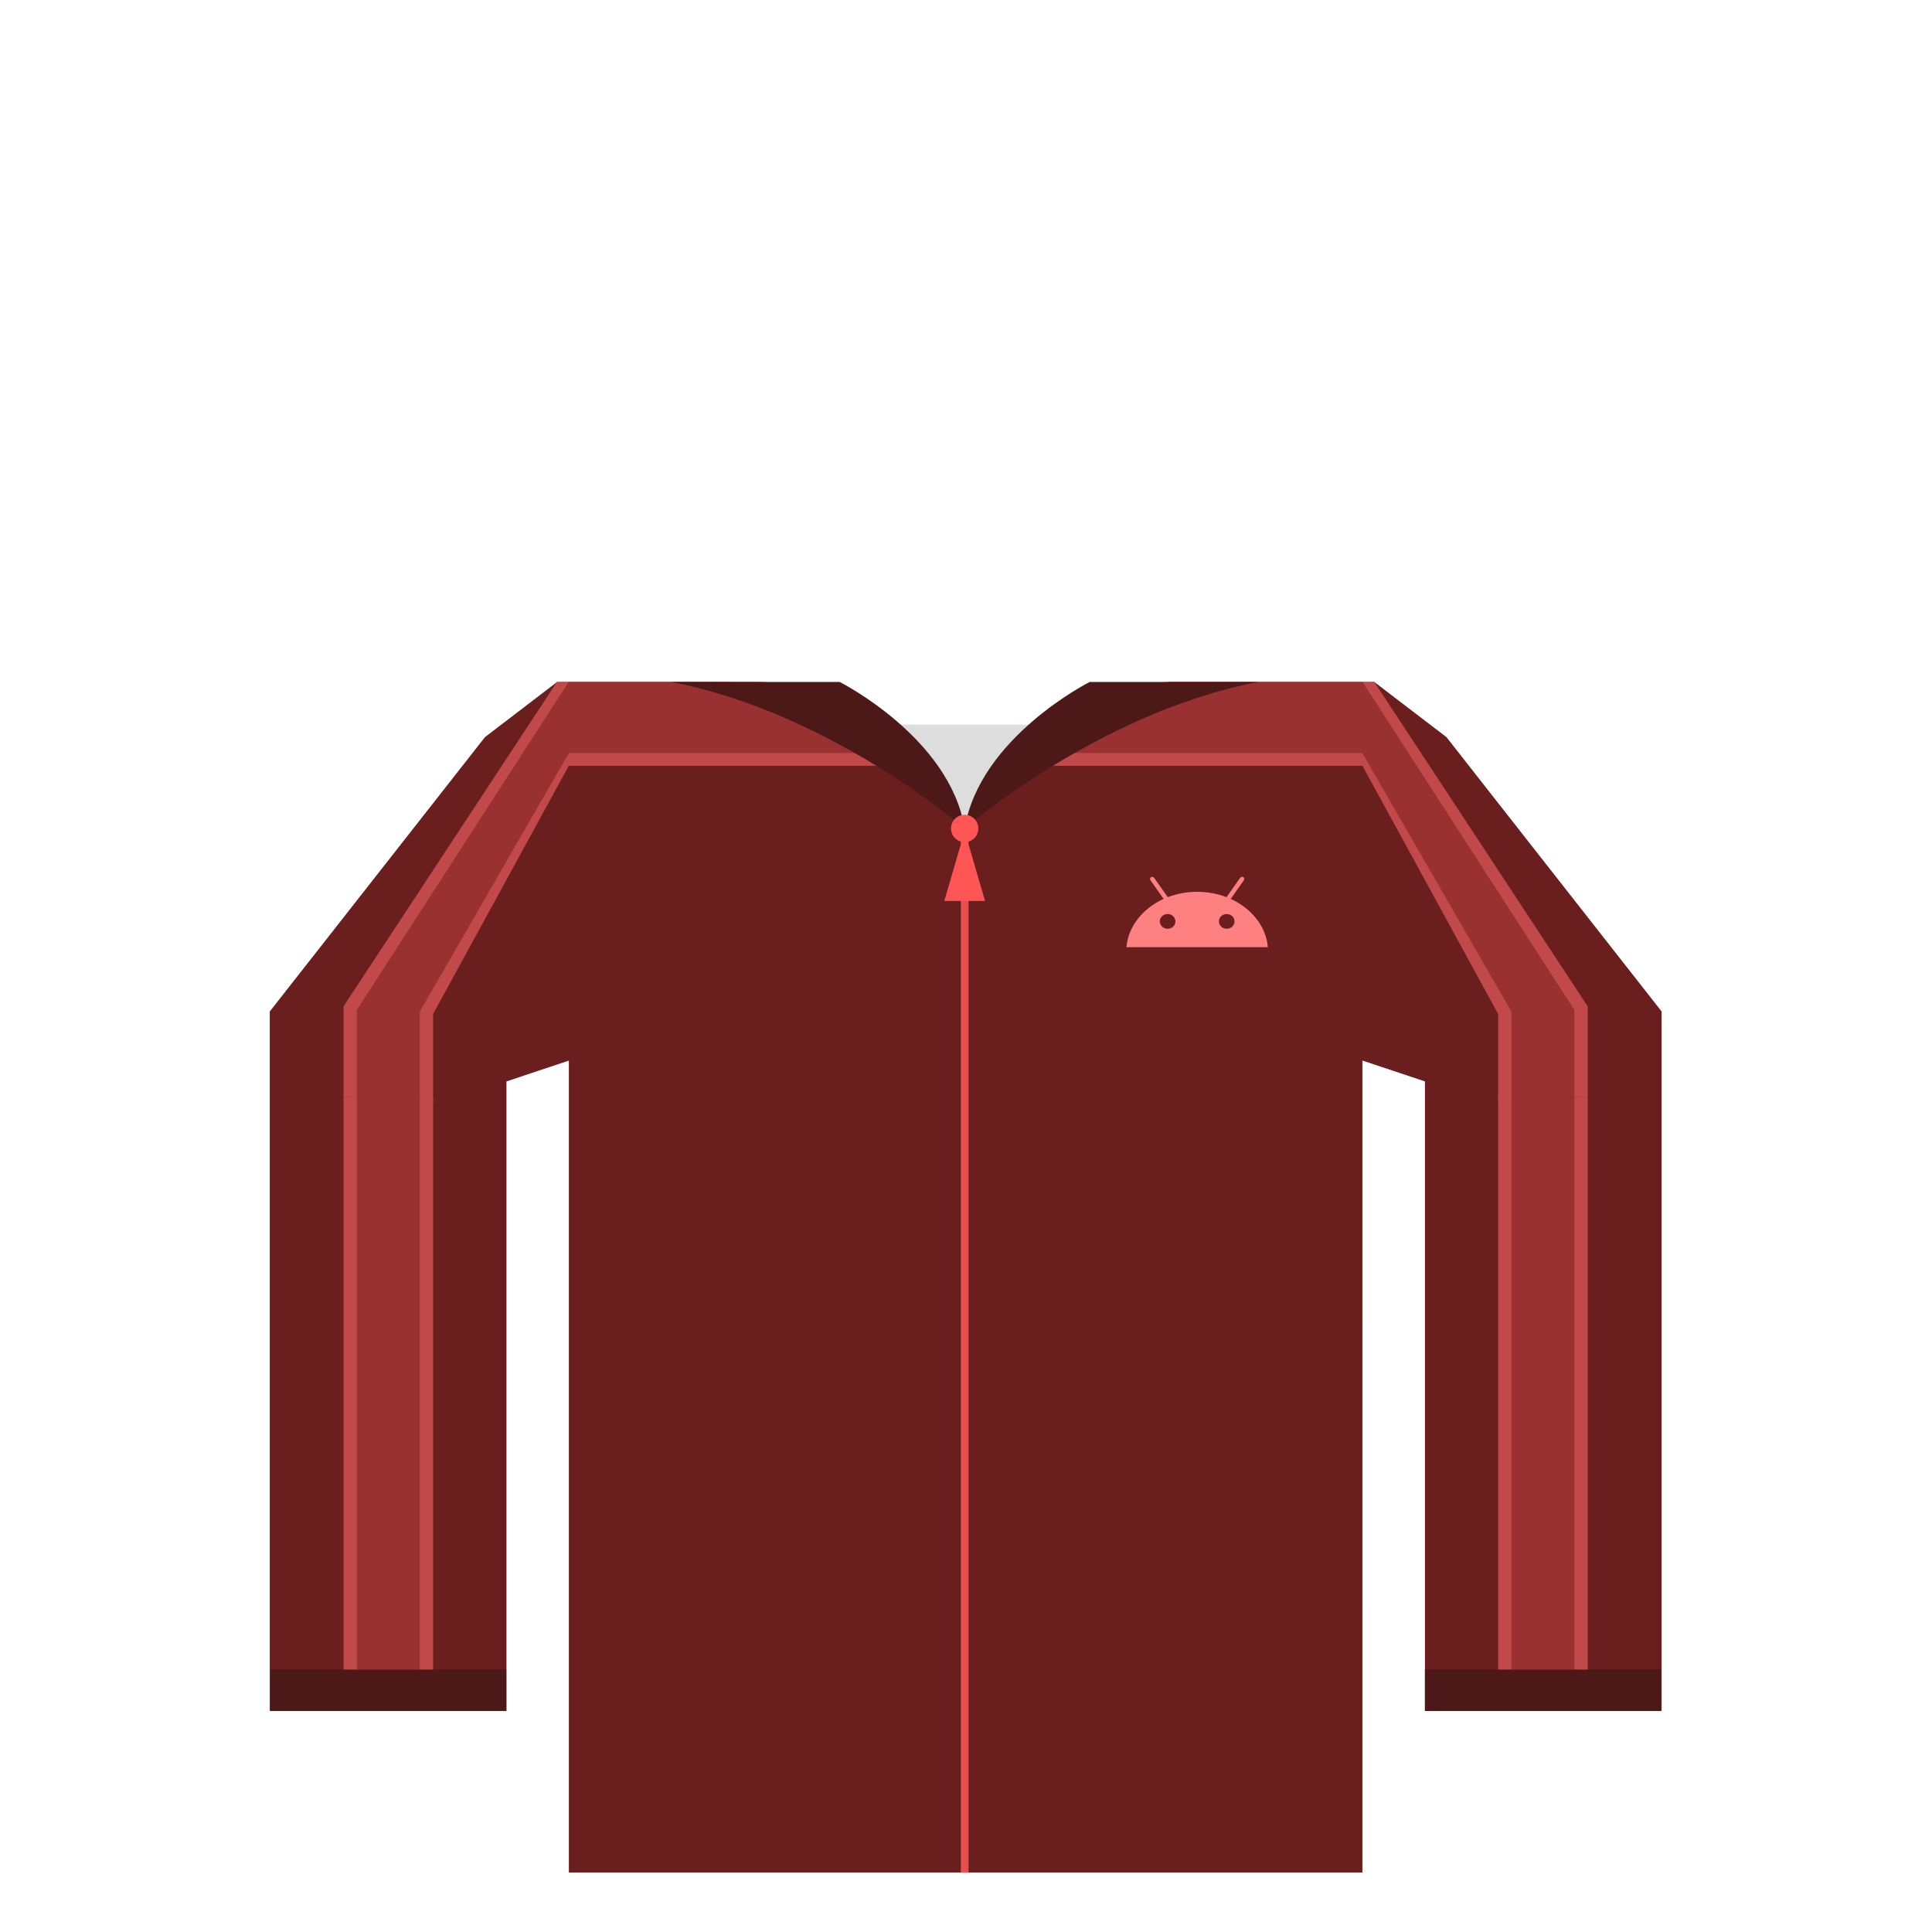 <?xml version="1.0" encoding="utf-8"?>
<!-- Generator: Adobe Illustrator 14.0.0, SVG Export Plug-In . SVG Version: 6.00 Build 43363)  -->
<!DOCTYPE svg PUBLIC "-//W3C//DTD SVG 1.1//EN" "http://www.w3.org/Graphics/SVG/1.1/DTD/svg11.dtd">
<svg version="1.1" id="content" xmlns="http://www.w3.org/2000/svg" xmlns:xlink="http://www.w3.org/1999/xlink" x="0px" y="0px"
	 width="500px" height="500px" viewBox="0 0 500 500" enable-background="new 0 0 500 500" xml:space="preserve">
<g id="bounds" display="none">
	<rect x="0.174" y="80.805" fill="none" stroke="#EAEAEA" stroke-miterlimit="10" width="499.5" height="499.5"/>
</g>
<g id="chooser">
	<g>
		<polygon fill="#DDDDDD" points="221.698,187.532 271.569,187.532 268.471,220.914 231.991,220.914 		"/>
		<path fill="#6B1E1E" d="M374.343,190.771l-18.672-14.278h-3.08l0,0h-48.248c-42.051,0-54.686,37.916-54.686,37.916
			s-12.636-37.916-54.687-37.916h-47.716l0,0h-3.079l-18.672,14.278l-55.687,71v180.978h61.256v-162.88l16.146-5.386v210.134
			h205.371V274.471l16.184,5.396v162.88h61.256V261.771L374.343,190.771z"/>
		<rect x="69.955" y="432.08" fill="#4C1818" width="61.073" height="10.731"/>
		<rect x="92.368" y="283.827" fill="#993131" width="16.255" height="148.253"/>
		<rect x="88.907" y="283.827" fill="#C14949" width="3.461" height="148.253"/>
		<rect x="108.622" y="283.827" fill="#C14949" width="3.46" height="148.253"/>
		<polygon fill="#993131" points="92.368,283.827 92.368,261.405 147.2,176.493 147.2,194.871 108.623,261.784 108.623,283.827 		
			"/>
		<polygon fill="#C14949" points="108.623,283.827 108.623,261.784 147.2,194.871 147.2,198.184 112.082,262.427 112.082,285.057 		
			"/>
		<polygon fill="#C14949" points="92.368,283.827 92.368,261.405 147.2,176.493 144.131,176.493 88.907,260.438 88.907,283.827 		
			"/>
		<rect x="368.773" y="432.08" fill="#4C1818" width="61.07" height="10.731"/>
		<rect x="391.179" y="283.827" fill="#993131" width="16.257" height="148.253"/>
		<rect x="407.433" y="283.827" fill="#C14949" width="3.461" height="148.253"/>
		<rect x="387.719" y="283.827" fill="#C14949" width="3.461" height="148.253"/>
		<polygon fill="#993131" points="407.433,283.827 407.433,261.405 352.601,176.493 352.601,194.871 391.179,261.784 
			391.179,283.827 		"/>
		<polygon fill="#C14949" points="391.179,283.827 391.179,261.784 352.601,194.871 352.601,198.184 387.719,262.427 
			387.719,285.057 		"/>
		<polygon fill="#C14949" points="407.433,283.827 407.433,261.405 352.601,176.493 355.67,176.493 410.894,260.438 
			410.894,283.827 		"/>
		<path fill="#FF8080" d="M318.505,232.637l3.382-4.792c0.2-0.284,0.148-0.658-0.109-0.835c-0.266-0.177-0.642-0.089-0.838,0.196
			l-3.517,4.979c-2.313-0.891-4.888-1.387-7.599-1.387c-2.71,0-5.282,0.496-7.599,1.387l-3.517-4.979
			c-0.201-0.285-0.577-0.373-0.839-0.196c-0.264,0.176-0.313,0.55-0.107,0.835l3.382,4.792c-5.378,2.441-9.147,7.082-9.63,12.497
			h36.613C327.653,239.719,323.883,235.08,318.505,232.637z M302.176,240.366c-1.115,0-2.021-0.854-2.021-1.908
			s0.905-1.907,2.021-1.907c1.119,0,2.023,0.854,2.023,1.907C304.201,239.511,303.295,240.366,302.176,240.366z M317.474,240.366
			c-1.119,0-2.024-0.854-2.024-1.907c0-1.055,0.905-1.907,2.024-1.907c1.115,0,2.021,0.854,2.021,1.907
			C319.498,239.511,318.592,240.366,317.474,240.366z"/>
		<polygon fill="#E55151" points="250.657,484.617 248.657,484.617 248.657,214.409 250.657,214.409 		"/>
		<polygon fill="#993131" points="239.159,198.184 147.2,198.184 147.2,176.493 188.804,176.493 		"/>
		<rect x="147.2" y="194.871" fill="#C14949" width="91.053" height="3.313"/>
		<polygon fill="#993131" points="262.155,198.184 352.592,198.184 352.592,176.493 302.51,176.493 		"/>
		<rect x="263.06" y="194.871" fill="#C14949" width="89.528" height="3.313"/>
		<path fill="#4C1818" d="M249.657,214.409c0,0-34.427-29.909-75.913-37.916c36.521,0,43.568,0,43.568,0
			S245.801,190.838,249.657,214.409z"/>
		<path fill="#4C1818" d="M249.657,214.409c0,0,34.426-29.909,75.911-37.916c-36.521,0-43.567,0-43.567,0
			S253.514,190.838,249.657,214.409z"/>
		<circle fill="#FF5555" cx="249.658" cy="214.409" r="3.536"/>
		<polygon fill="#FF5555" points="249.657,215.076 244.383,233.177 249.657,233.177 254.931,233.177 		"/>
	</g>
</g>
<rect id="position" x="0.5" y="0.5" display="none" fill="none" stroke="#000000" width="499" height="499"/>
</svg>
